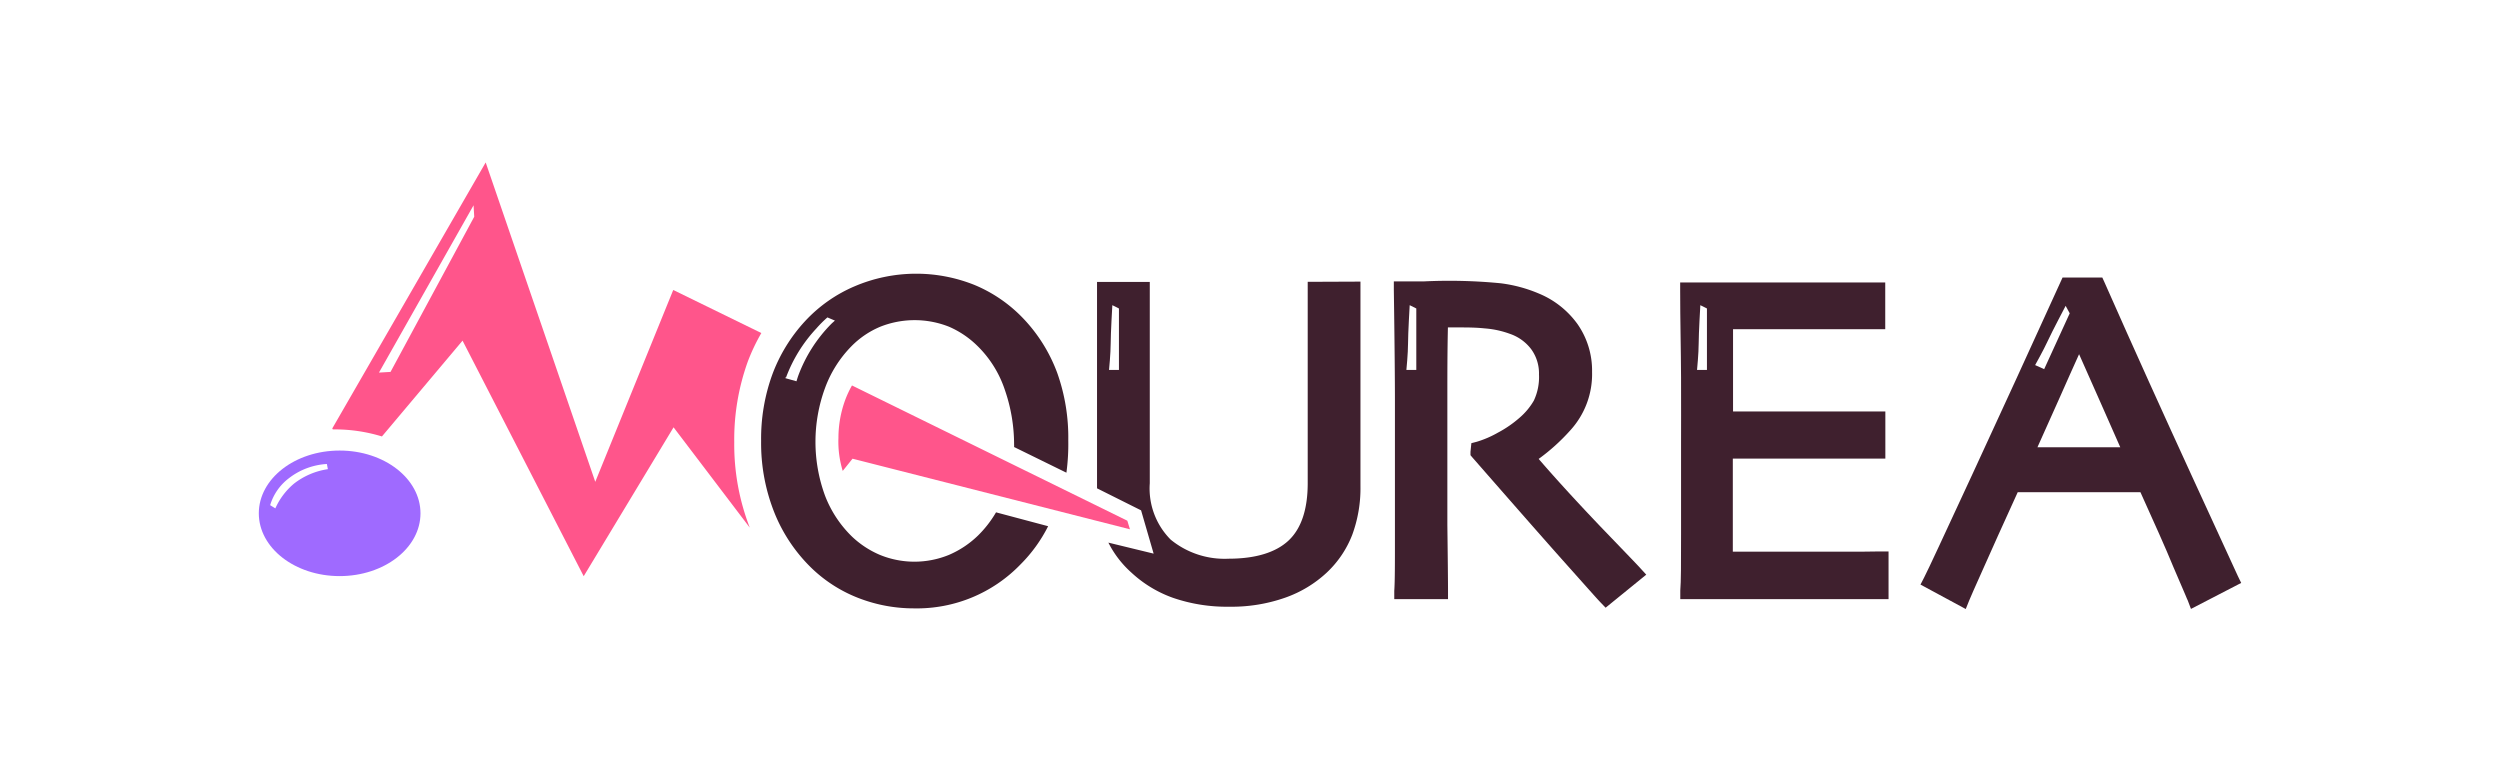 <svg id="图层_1" data-name="图层 1" xmlns="http://www.w3.org/2000/svg" viewBox="0 0 227 70"><defs><style>.cls-1{fill:#fff;}.cls-2{fill:#3f202e;}.cls-3{fill:#ff558b;}.cls-4{fill:#9f6aff;}</style></defs><title>ourea</title><rect class="cls-1" width="227" height="70"/><path class="cls-2" d="M145.32,47.81c-2-2.1-3.9-4.16-5.61-6.14a18,18,0,0,0,2.85-2.57,7.56,7.56,0,0,0,2-5.33,7.36,7.36,0,0,0-1.32-4.34,8.17,8.17,0,0,0-3.52-2.78,12.93,12.93,0,0,0-3.47-.93,48.13,48.13,0,0,0-6.94-.17l-2,0h-.75v.75c.07,4.85.1,8.24.1,10.05v3.78c0,3.48,0,6.43,0,8.77s0,3.93-.06,4.75v.75h4.88v-.75q0-1.23-.06-6c0-3.2,0-5.74,0-7.6,0-.82,0-2.22,0-4.19,0-1.79,0-3.84.05-6.13h1c.71,0,1.51,0,2.36.09a8.44,8.44,0,0,1,2.29.5,4.06,4.06,0,0,1,1.93,1.41,3.73,3.73,0,0,1,.69,2.27,5,5,0,0,1-.47,2.38A6,6,0,0,1,138,37.91a10.17,10.17,0,0,1-2,1.38,9.21,9.21,0,0,1-1.9.82l-.5.13-.08.79,0,.3.15.18c3.76,4.3,6.6,7.54,8.44,9.6s2.89,3.25,3.2,3.57l.48.5,3.69-3-.53-.58C148.76,51.38,147.58,50.16,145.32,47.81Z"/><path class="cls-2" d="M169.18,50.09h-.84l-5.12,0h-3.69l-2.19,0c0-.87,0-1.9,0-3.07,0-1.36,0-3.16,0-5.38h3.87l5.86,0,3.38,0h.74V37.36h-.74l-3,0q-2.83,0-6.42,0h-3.67c0-1.15,0-2.36,0-3.59s0-2.59,0-3.88H162c2.33,0,4.3,0,5.86,0l2.58,0h.74V25.65h-.74l-2.66,0c-1.64,0-3.75,0-6.35,0-1.54,0-3,0-4.48,0l-3.64,0h-.75v.76c0,2.66.07,5.31.08,7.86s0,4.57,0,6.11c0,2.8,0,5.52,0,8.14s0,4.31-.07,5.11l0,.77h.77l3.66,0,4.74,0,6.27,0,2.72,0h.75V50.07h-.75Z"/><path class="cls-2" d="M203.19,52.29c-.1-.23-1.49-3.23-4.1-8.92s-5.31-11.64-8-17.73l-.2-.44h-3.61l-.2.44c-2.73,6-5.42,11.88-8,17.45-2.51,5.41-4,8.64-4.37,9.35l-.33.64,4.11,2.22.31-.77c.08-.21.51-1.18,1.28-2.9s1.78-4,3.13-6.94h11.14c1.24,2.75,2.26,5,3,6.81,1.1,2.52,1.27,3,1.29,3l.3.79,4.56-2.36ZM192.52,40.61H185c.55-1.21,1.19-2.65,1.94-4.33s1.29-2.92,1.84-4.12l1.89,4.26Z"/><path class="cls-2" d="M118.74,25.59v.74c0,.19,0,1.32,0,3.39s0,4.71,0,7.92c0,1,0,2,0,3s0,2.12,0,3.23c0,2.39-.59,4.14-1.75,5.22s-3,1.64-5.44,1.64A7.72,7.72,0,0,1,106.3,49a6.58,6.58,0,0,1-1.9-5.12c0-1.11,0-2.18,0-3.23s0-2.07,0-3c0-3.22,0-5.84,0-7.81s0-3.13,0-3.47l0-.77H99.61v.74c0,2.61,0,4.8,0,6.5s0,3.19,0,4.46c0,1.55,0,2.87,0,4s0,2.05,0,2.85v.19l4,2,1.14,3.93-4.11-1A9.23,9.23,0,0,0,102.74,52a10.93,10.93,0,0,0,3.79,2.29,15,15,0,0,0,5.08.8,14.67,14.67,0,0,0,5.08-.82A10.76,10.76,0,0,0,120.46,52a9.32,9.32,0,0,0,2.32-3.43,12.24,12.24,0,0,0,.75-4.45c0-.8,0-1.75,0-2.85s0-2.42,0-4c0-1.27,0-2.75,0-4.46s0-3.9,0-6.5v-.74Z"/><path class="cls-3" d="M102.6,48.06,77.41,41.65l-.89,1.11a9.08,9.08,0,0,1-.39-3,10.06,10.06,0,0,1,.62-3.46A9.18,9.18,0,0,1,77.36,35l25,12.28Z"/><path class="cls-2" d="M90.44,46.52a10.05,10.05,0,0,1-1.64,2.11,8.7,8.7,0,0,1-2.65,1.76,8.27,8.27,0,0,1-6.24,0,8.47,8.47,0,0,1-2.54-1.66A10.35,10.35,0,0,1,74.91,45a14.19,14.19,0,0,1,0-9.76,10.61,10.61,0,0,1,2.38-3.78,8,8,0,0,1,2.63-1.79,8.46,8.46,0,0,1,6.26,0,8.47,8.47,0,0,1,2.53,1.7,10,10,0,0,1,2.52,4,15.23,15.23,0,0,1,.85,5,1.55,1.55,0,0,1,0,.22l4.75,2.33A19.28,19.28,0,0,0,97,40,17.51,17.51,0,0,0,96,33.87a14.39,14.39,0,0,0-3.2-5.07,13,13,0,0,0-4.3-2.92A14.24,14.24,0,0,0,77.59,26a13.14,13.14,0,0,0-4.48,3.15,14.62,14.62,0,0,0-3,4.9,17.07,17.07,0,0,0-1,6,17,17,0,0,0,1.27,6.66,14.57,14.57,0,0,0,3.37,4.93A12.77,12.77,0,0,0,78,54.32a13.87,13.87,0,0,0,5,.92,13.07,13.07,0,0,0,9.67-4,13.41,13.41,0,0,0,2.5-3.46Z"/><path class="cls-1" d="M71.37,34.28a13.31,13.31,0,0,1,2.76-4.46,10.47,10.47,0,0,1,1-1l.68.29c-.11.1-.22.19-.33.3a13.2,13.2,0,0,0-3,4.71c-.06.17-.11.34-.16.5l-1-.28,0-.09"/><path class="cls-1" d="M101,27.71l.6.3v5.58h-.9s.15-1.51.15-2.41S101,27.71,101,27.71Z"/><path class="cls-1" d="M128,27.71l.6.3v5.58h-.9s.15-1.51.15-2.41S128,27.71,128,27.71Z"/><path class="cls-1" d="M154.39,27.71l.6.3v5.58h-.9s.15-1.51.15-2.41S154.39,27.71,154.39,27.71Z"/><path class="cls-1" d="M187.56,27.77l.37.68-1.57,3.43-.75,1.64-.82-.37s.77-1.37,1.15-2.2S187.56,27.77,187.56,27.77Z"/><path class="cls-3" d="M67.9,32.83a17.54,17.54,0,0,1,1.23-2.59l-8-3.91L54.05,43.75l-9.95-29L30.19,38.87a.08.08,0,0,0,.08.12,14.56,14.56,0,0,1,4.41.64L42,30.93,53,52.32,61.16,38.8l6.92,9.11a20.85,20.85,0,0,1-1.41-7.75A20.88,20.88,0,0,1,67.9,32.83Z"/><polygon class="cls-1" points="35.46 33.77 34.41 33.83 43 18.64 43.06 19.68 35.46 33.77"/><ellipse class="cls-4" cx="30.84" cy="46.61" rx="7.34" ry="5.7"/><path class="cls-1" d="M26.7,43.91A6.24,6.24,0,0,0,25,46.16l-.47-.29a4.79,4.79,0,0,1,1.68-2.43,6.21,6.21,0,0,1,3.47-1.31l.09.47A6.56,6.56,0,0,0,26.7,43.91Z"/></svg>